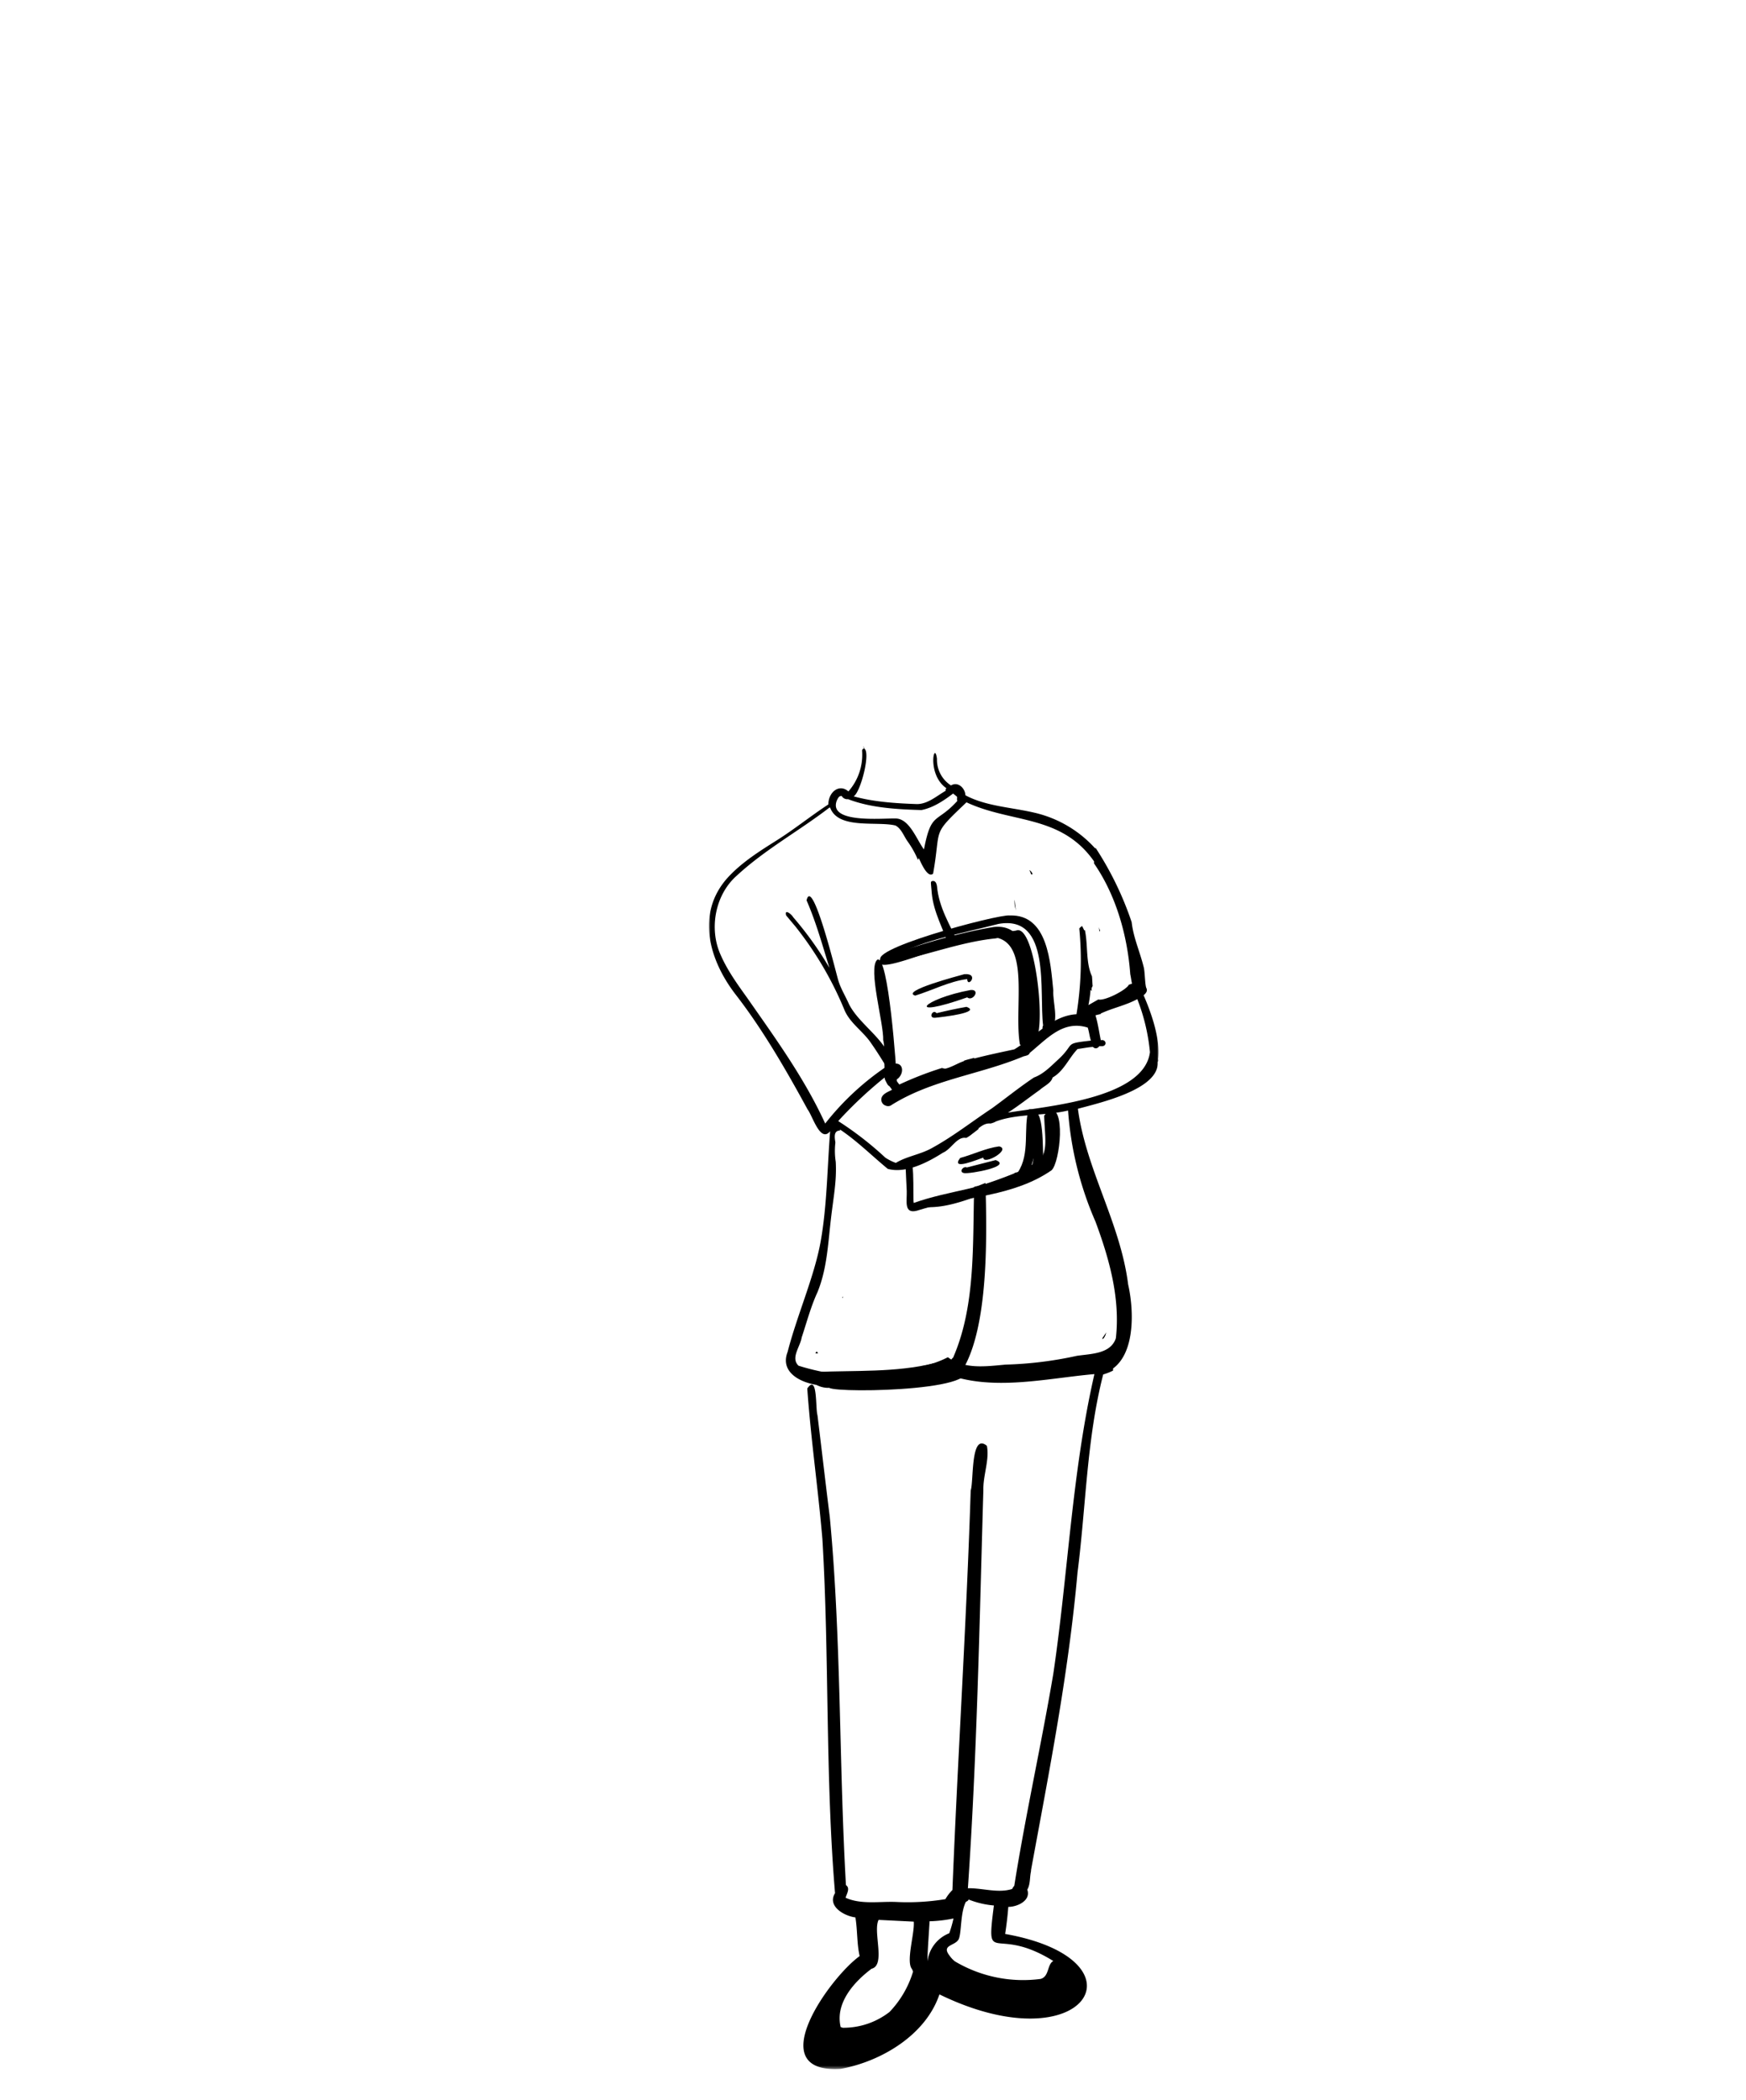 <svg xmlns="http://www.w3.org/2000/svg" xmlns:xlink="http://www.w3.org/1999/xlink" viewBox="0 0 496.8 597.6"><defs><mask id="a" x="201.7" y="212.26" width="128.08" height="376.57" maskUnits="userSpaceOnUse"><polygon points="201.7 212.3 329.8 212.3 329.8 588.8 201.7 588.8 201.7 212.3" fill="#fff" fill-rule="evenodd"/></mask></defs><path d="M239.7,369.4c.1-.1.1-.2.2-.4h-.1c0,.1-.1.3-.1.4"/><path d="M239.7,369.4c.1-.1.1-.2.2-.4h-.1c0,.1-.1.3-.1.4"/><path d="M314.6,379.4l-.8,1.2h0v.4a3.4,3.4,0,0,0,.9-1.9Z"/><path d="M232.3,384.6l-.3.5h.8l-.5-.6h0"/><path d="M314.6,379.4a3.8,3.8,0,0,1-.9,1.3h0c.1,0,.1-.1.2-.2s-.1.2-.2.2v.4a3.2,3.2,0,0,0,1-2v.3"/><g mask="url(#a)"><path d="M239.8,577l-.6-.2c-1.6-6.7,3.6-12.7,8.8-16.6,4.1-1,.3-10.6,2-13.9l10,.5c.3,3.3-2.3,11.4-.5,13.5l.3.7a28.4,28.4,0,0,1-6.7,11.5A21.4,21.4,0,0,1,239.8,577Zm24.1-19.6c.1-3.5.4-7.1.6-10.7a39.4,39.4,0,0,0,6.8-.8,33.1,33.1,0,0,1-1.2,4.2h0a9.9,9.9,0,0,0-6.2,8Zm6.3-.9c-2.6-3.3,2-2.7,2.7-5s.4-7.2,1.9-10.3c.3-.2.7-.3.8-.7a25.2,25.2,0,0,0,7.2,1.7c-2.3,18,0,5.3,16.9,15.8-1.8,1-1.1,4.4-3.6,5.1a38,38,0,0,1-24.4-5h0a7.7,7.7,0,0,1-1.5-1.6Zm13.2-237.4c6.2-2.3,13.8-1.5,20.5-3.1a95.9,95.9,0,0,0,7.8,31.6c3.9,10.5,7.1,21.8,5.8,33.2-1.5,4.5-7.1,4.4-11.1,5a107.3,107.3,0,0,1-20.3,2.5c-5.5.5-11.7,1.4-16.4-2.1a26.8,26.8,0,0,1-7.2,2.5c-8.5,5.3-26,2.9-35.3-.1-2.3-2.2.5-5.4.9-8,1.4-4.2,2.6-8.8,4.5-12.9,2.7-6.6,3-13.7,3.8-20.6s1.7-11,1.4-16.5a20.2,20.2,0,0,1-.1-5.5c-.2-1.3-.6-3.4,1.3-3.4v-.3c4.8,3.2,9,7.4,13.6,11.2,5.1,1.4,11.3-1.8,15.7-4.6,2.4-1,4-4.7,6.6-4.2,2.4-1.1,4.2-4.4,6.9-4.1a5.2,5.2,0,0,0,1.6-.6Zm-29.3-12.9c-.2-.4-.5-.7-.8-.7a2.6,2.6,0,0,1,1.7-.7c-.1.6-.6.9-.9,1.4Zm-.7,8.4c11.6-7.4,25.4-8.8,37.8-14,.7-.2,1.6-.3,1.8-1,5-4.1,9.5-9.4,16.5-7.2.4,1.2.5,2.5.9,3.7-7.8.9-4.4.7-9,5.1-2.2,2-4.4,4.4-7.2,5.4-4.2,2.8-8,5.9-12,8.8-5.6,3.7-10.9,7.9-16.9,11.2-3.3,1.9-7.3,2.4-10.4,4.3a14,14,0,0,1-3-1.5A94.4,94.4,0,0,0,238.5,319a118.9,118.9,0,0,1,13.2-12.4c.1,1.3,1.4,2.3,2.1,3.5-.9.5-2.4,1-2.9,2.1a1.8,1.8,0,0,0,1.1,2.4,1.7,1.7,0,0,0,1.4,0Zm59.8-18.7c-.5-2.4-.8-4.7-1.5-7l1.2-.3c.1,0,.3,0,.3-.2,3.4-1.6,7.1-2.3,10.4-4.1a55.5,55.5,0,0,1,3.6,15.1c-1.7,13.3-29.6,15.4-40.4,17.2,3.1-2,6-4.3,9.1-6.5,1.2-1.1,3.2-1.9,3.6-3.5,3.2-1.8,4.6-5.5,7.1-8.1,1.5-.2,2.9-.5,4.4-.6a1,1,0,0,0,1.5.1l.3-.3h.7c1.6,0,1.3-2.1-.3-1.7Zm-47.7-47.3c2.4-13.4-.7-10.6,9.5-20.3,12.8,6,26.9,3.4,36.3,16.8v.6c6.3,9.1,9.5,20.6,10.3,31.5.2.9.3,1.8.5,2.7l-.9.3c-.7,1.5-6.9,4.7-8.7,4.2l-2.8,1.6a33.2,33.2,0,0,0,.6-4.4c.1.2.3.3.4.4a1.4,1.4,0,0,1,.2-1.4c-.1-.9-.1-1.9-.2-2.8-1.8-3.9-1.1-8.8-2-13.1h-.2l-.6-1.2a2.7,2.7,0,0,0-.8.7,95,95,0,0,1-.8,24.4c-7,.4-11.9,6.5-17.7,10-3.7.8-7.6,1.6-11.4,2.6V301c-1,.3-2.1.5-3.1.9h.3c-1.9.6-3.6,1.8-5.5,2.2h0l-.9-.2a97.8,97.8,0,0,0-12.1,4.7l-1-1.3c2.5-1.3,2.5-5.5-1-4.5-1.6-7-9.2-11-12.3-17-1-2.3-2.4-4.5-3.1-6.9s-7.4-29.8-9-22.7c2.7,6.2,4.5,12.7,6.5,19.2A96.8,96.8,0,0,0,225.7,261c-.5-.9-2.6-2.5-2-.5l2.6,3.1a98.3,98.3,0,0,1,13.9,23.6c1.5,3.8,5.2,6.1,7.5,9.4s3,4.6,4.5,6.9a76.6,76.6,0,0,0-17.4,16.2c-5.9-12.9-14.2-24.3-22.3-35.9-2.8-3.9-5.6-7.8-7.5-12.2-3.3-7.4-1.5-17,4.6-22.4,8.1-7.5,17.7-12.7,26.4-19.4h.2c2.3,6.3,13.3,3.8,18.6,5.1,1.7.9,2.4,3.1,3.5,4.6a26.5,26.5,0,0,1,2.9,5.2l.2-.5c.1-.2,2.3,6,4.1,4.4Zm-3.3-18.1c3.4-.7,6.2-2.6,9-4.7l1.1.9c.1.3-.1.8.1,1.2-6,6.6-7.4,2.9-9.5,13.8-2.1-2.8-4.1-8.7-8-8.8s-19.3,1.5-16.8-5.1c.3-.6.6-1.4,1.4-1.3a1.8,1.8,0,0,0,1.8.9c6.5,2.5,14,2.9,20.9,3.1Zm-16.5-18.2c0,.3.1.5.1.7a.6.6,0,0,0-.5.6h0a15.8,15.8,0,0,1-3.9,11.6c-2.6-2.3-5.7.2-5.7,3.7-4.9,3.2-9.6,7-14.5,10.1s-10.1,6.3-14.2,10.8c-9.1,10.2-5.2,23.5,2.4,33.3s14.3,21.4,20.4,32.6c1.4,1.8,3.6,9.6,6.4,6.2-.8,10.3-.9,21.4-2.7,31.4s-6.7,20.9-9.4,31.4c-2.2,5.7,3.5,8.7,8.5,9.4,10.7,2.7,22.7,1,32.9-2.7v.2c1-.8,2.6-1.2,3.1.4v-1.3c13.4,5.4,29,1.5,42.8.3-6.4,27.9-7.5,57-11.7,85.3-3.4,20.1-7.9,40.1-11.1,60.3a3.5,3.5,0,0,0-.6.9c-4,1.3-8.5-.3-12.6-.2,2.6-37.8,3.3-75.5,4.4-113.3-.1-4.2,1.8-8.7,1-12.6-4.7-3.9-3.7,10.2-4.6,12.7-1.2,37.8-3.7,76-5.2,113.7a12.1,12.1,0,0,0-2,2.6,66.2,66.2,0,0,1-14,.8c-4.7-.2-10,.8-14.4-1.2.3-1.1,1.4-2.7.1-3.6-2-35-1.3-70-4.6-104.8-1.2-9.5-2.3-19.2-3.5-28.9-.6-1.9.1-12-2.9-7.6,1,14.3,3.1,28.6,4.3,42.8,2,33.5.8,67.5,3.6,100.8-2.3,3.7,2.6,6.5,5.8,6.9.6,3.7.4,7.5,1.2,11-8.6,6.2-28.1,33.5-5.4,32.1,11.5-2.1,24.2-9.6,28.1-21.2,41.5,20.2,60.1-9.8,18.7-17.2.4-2.6.7-5.1.9-7.7,2.6,0,6.5-1.8,5.4-4.9,1-1.7.6-3.9,1.2-5.7l-.2.5c5.3-28.9,10.7-56,13.3-85.1,2.4-18.7,2.6-38,7.3-56.3a16.2,16.2,0,0,0,2.8-1.1v-.6c6.4-4.7,5.9-16.9,4.3-23.9-2.2-17.5-12-32.7-14.3-50,6.2-1.7,23.2-5.5,22.7-13.3a.8.8,0,0,0,.1-.8c.7-5.7-1.8-12.9-4.1-18.2.6-.5,1.2-1.2.8-2s-.4-3.9-.7-5.7c-1.1-4.6-3-8.6-3.5-13.1a92.4,92.4,0,0,0-10.3-21.2v.3a33.4,33.4,0,0,0-17.6-10.3c-6.5-1.5-13.6-1.8-19.4-4.9-.1-2.1-2.2-4-4.1-2.8a8.7,8.7,0,0,1-4-7.6c-.7-5.5-3,4.5,2.7,8.4a.6.6,0,0,0-.2.7c-2.6,1.5-5.1,3.8-8.2,3.8-5.8-.2-12.3-.6-18-2.2,2-1.2,4.9-12.6,3-13.6a1.4,1.4,0,0,0-.2-.7Z"/></g><path d="M265.3,250.7c-.2,0-.3.1-.4.3s.2,2.5.2,3c.5,5.6,3.3,10.3,5,15.4l2.7-.8c-2.4-5.2-5.7-10.4-6.2-16.5-.1-.6-.4-1.6-1.3-1.4"/><path d="M276.6,282.7l.7-.2c0-.1,0-.1-.1-.2l-.6.4"/><path d="M312.8,265.1l.2-.3c-.1-.3-.3-.7-.4-1.1a6.8,6.8,0,0,1,.2,1.4"/><path d="M293.2,248.3l.2.5h.4a1.8,1.8,0,0,0-.9-1.2c.1.3.3.5.3.7"/><path d="M288.8,258l.3,1.1c-.2-1.1-.3-2.1-.4-3.1a6.9,6.9,0,0,0,.1,2"/><path d="M295.7,265.4c.1.9.3,1.8.4,2.8h.1c-.2-1.1-.3-2.3-.5-3.4v.5"/><path d="M272.3,387.8c-2,.1-4,.5-6,.7l-.5-.6c-10.9,2.7-22.6,2-33.7,2.5-3.4,2.6,1.2,4.7,3.8,4.5,2.9,1.7,50.2.7,36.4-7.1"/><path d="M277.5,320.9a2.1,2.1,0,0,0-2,2.1v.3a22.8,22.8,0,0,0,3-2.1A1.7,1.7,0,0,0,277.5,320.9Z"/><path d="M277.7,379.5a.4.4,0,0,0-.1.3.4.4,0,0,1,.1-.3m.7-42.1-1.2.3c-.5,16.2.5,33.7-6,48.6-2.1,1.7.3,5.1,2.5,3.8,7.7-12.2,7.1-38.7,6.7-53.5l-2,.8"/><path d="M249.6,273.1c-2.7,2.4,1.9,18.2,1.7,22.9.9,2.3-1,17.5,3.8,11.8h.1c-.1-3.3-2.4-36.5-5.6-34.7"/><path d="M282.6,263.8c-10.7,1.8-21.2,5.1-31.4,8.6a1.3,1.3,0,0,0-.9,1.6c1,2.7,19-5.6,23.3-5.5,22.2-8.9,14.4,15.8,16.6,28.7,5.7,4.4,3.2-8.5,3.6-11.3-.4-7.6-.2-23.5-11.2-22.1"/><path d="M292.7,315.7c-1.6,5.3.5,12.6-3.1,17.9-9,4.6-19.9,5.2-29.6,8.7-.4-1.5.7-16.7-2.4-12,.1,2.9.3,5.8.4,8.6s-.9,6.6,2.9,5.6c9.4-2.9,19-4.4,28.2-7.3,5.1.2,9.2-22.9,3.6-21.5"/><path d="M287.3,260.5c-3.1-.5-43.5,10.3-35.9,13.2,9.8-6.1,21.6-7.9,32.7-10.8,15.1-2.7,11.5,19.4,12.7,28.9-.8,1.5,1.3,2.5,2.3,1.3h0c2.3-2.9.4-7.7.6-11.3-.8-7.8-1.5-21.7-12.4-21.3"/><path d="M297.1,317.4c.3,9.4,2.3,13.6-8.6,16.4h.3a136.8,136.8,0,0,1-19.7,6.3c-1.7.8-7.1.3-5.2,3.4,8,.2,16.7-4.5,24.5-6.9,4.4-2.3,12.3-3.3,11.2-9.9-.3-1.7.8-14.1-2.5-9.2"/><path d="M298.2,315.9c-1.6,4,.8,9.7-.9,14.2-8.7,8-22,8.3-32.9,11.7-1.3-1.1-5.3,1.7-1.7,1.8,12.1-2.9,26-3.3,36.5-10.6,2.4-2.1,4.3-19.2-1-17.1"/><path d="M274.4,277.2c-1.4.4-18.3,4.8-14,6.1,4.9-1.5,9.8-4.1,14.8-4.7.1,2.7,3.6-1.7-.8-1.4"/><path d="M276.2,281.7c-13.6,2.5-19.1,8.5-1,2.1,1.6,1.3,3.9-2.3,1-2.1"/><path d="M275,286.5c-2.9.5-5.6,1.1-8.5,1.8h0c-1.1-1.3-2.5,1.5-.4,1.3s13.3-1.5,8.9-3.1"/><path d="M284.3,326.2c-3.8.5-7.4,2.3-11.1,3.3-2.9,3.8,5.2.3,6.6-.1-.1,2.3,8.1-2.3,4.5-3.2"/><path d="M283.3,330.1l-8.2,2.1c-1-.5-2.4,1.3-.8,1.6s13.9-1.9,9-3.7"/><path d="M292,276h0m-2.9-11.2c-12.3,1.8-26.1,4.1-36.9,9.2,9.8-1.5,20.7-6,31.3-7h-.2c7-1.1,7.4-1.1,8.3,6.1a141.4,141.4,0,0,1,1.5,20.5c.1,1-.3,2.5.8,2.9,4.3-.1.9-34.1-4.8-31.7"/><path d="M293.6,316.5c-1.1,4.7,1.5,10.4.1,15-2.9-3.2-4.8,6-.7,4.1,1.8-1.3,4.2-2.7,3.9-5.3s.3-15.8-3.3-13.8"/></svg>